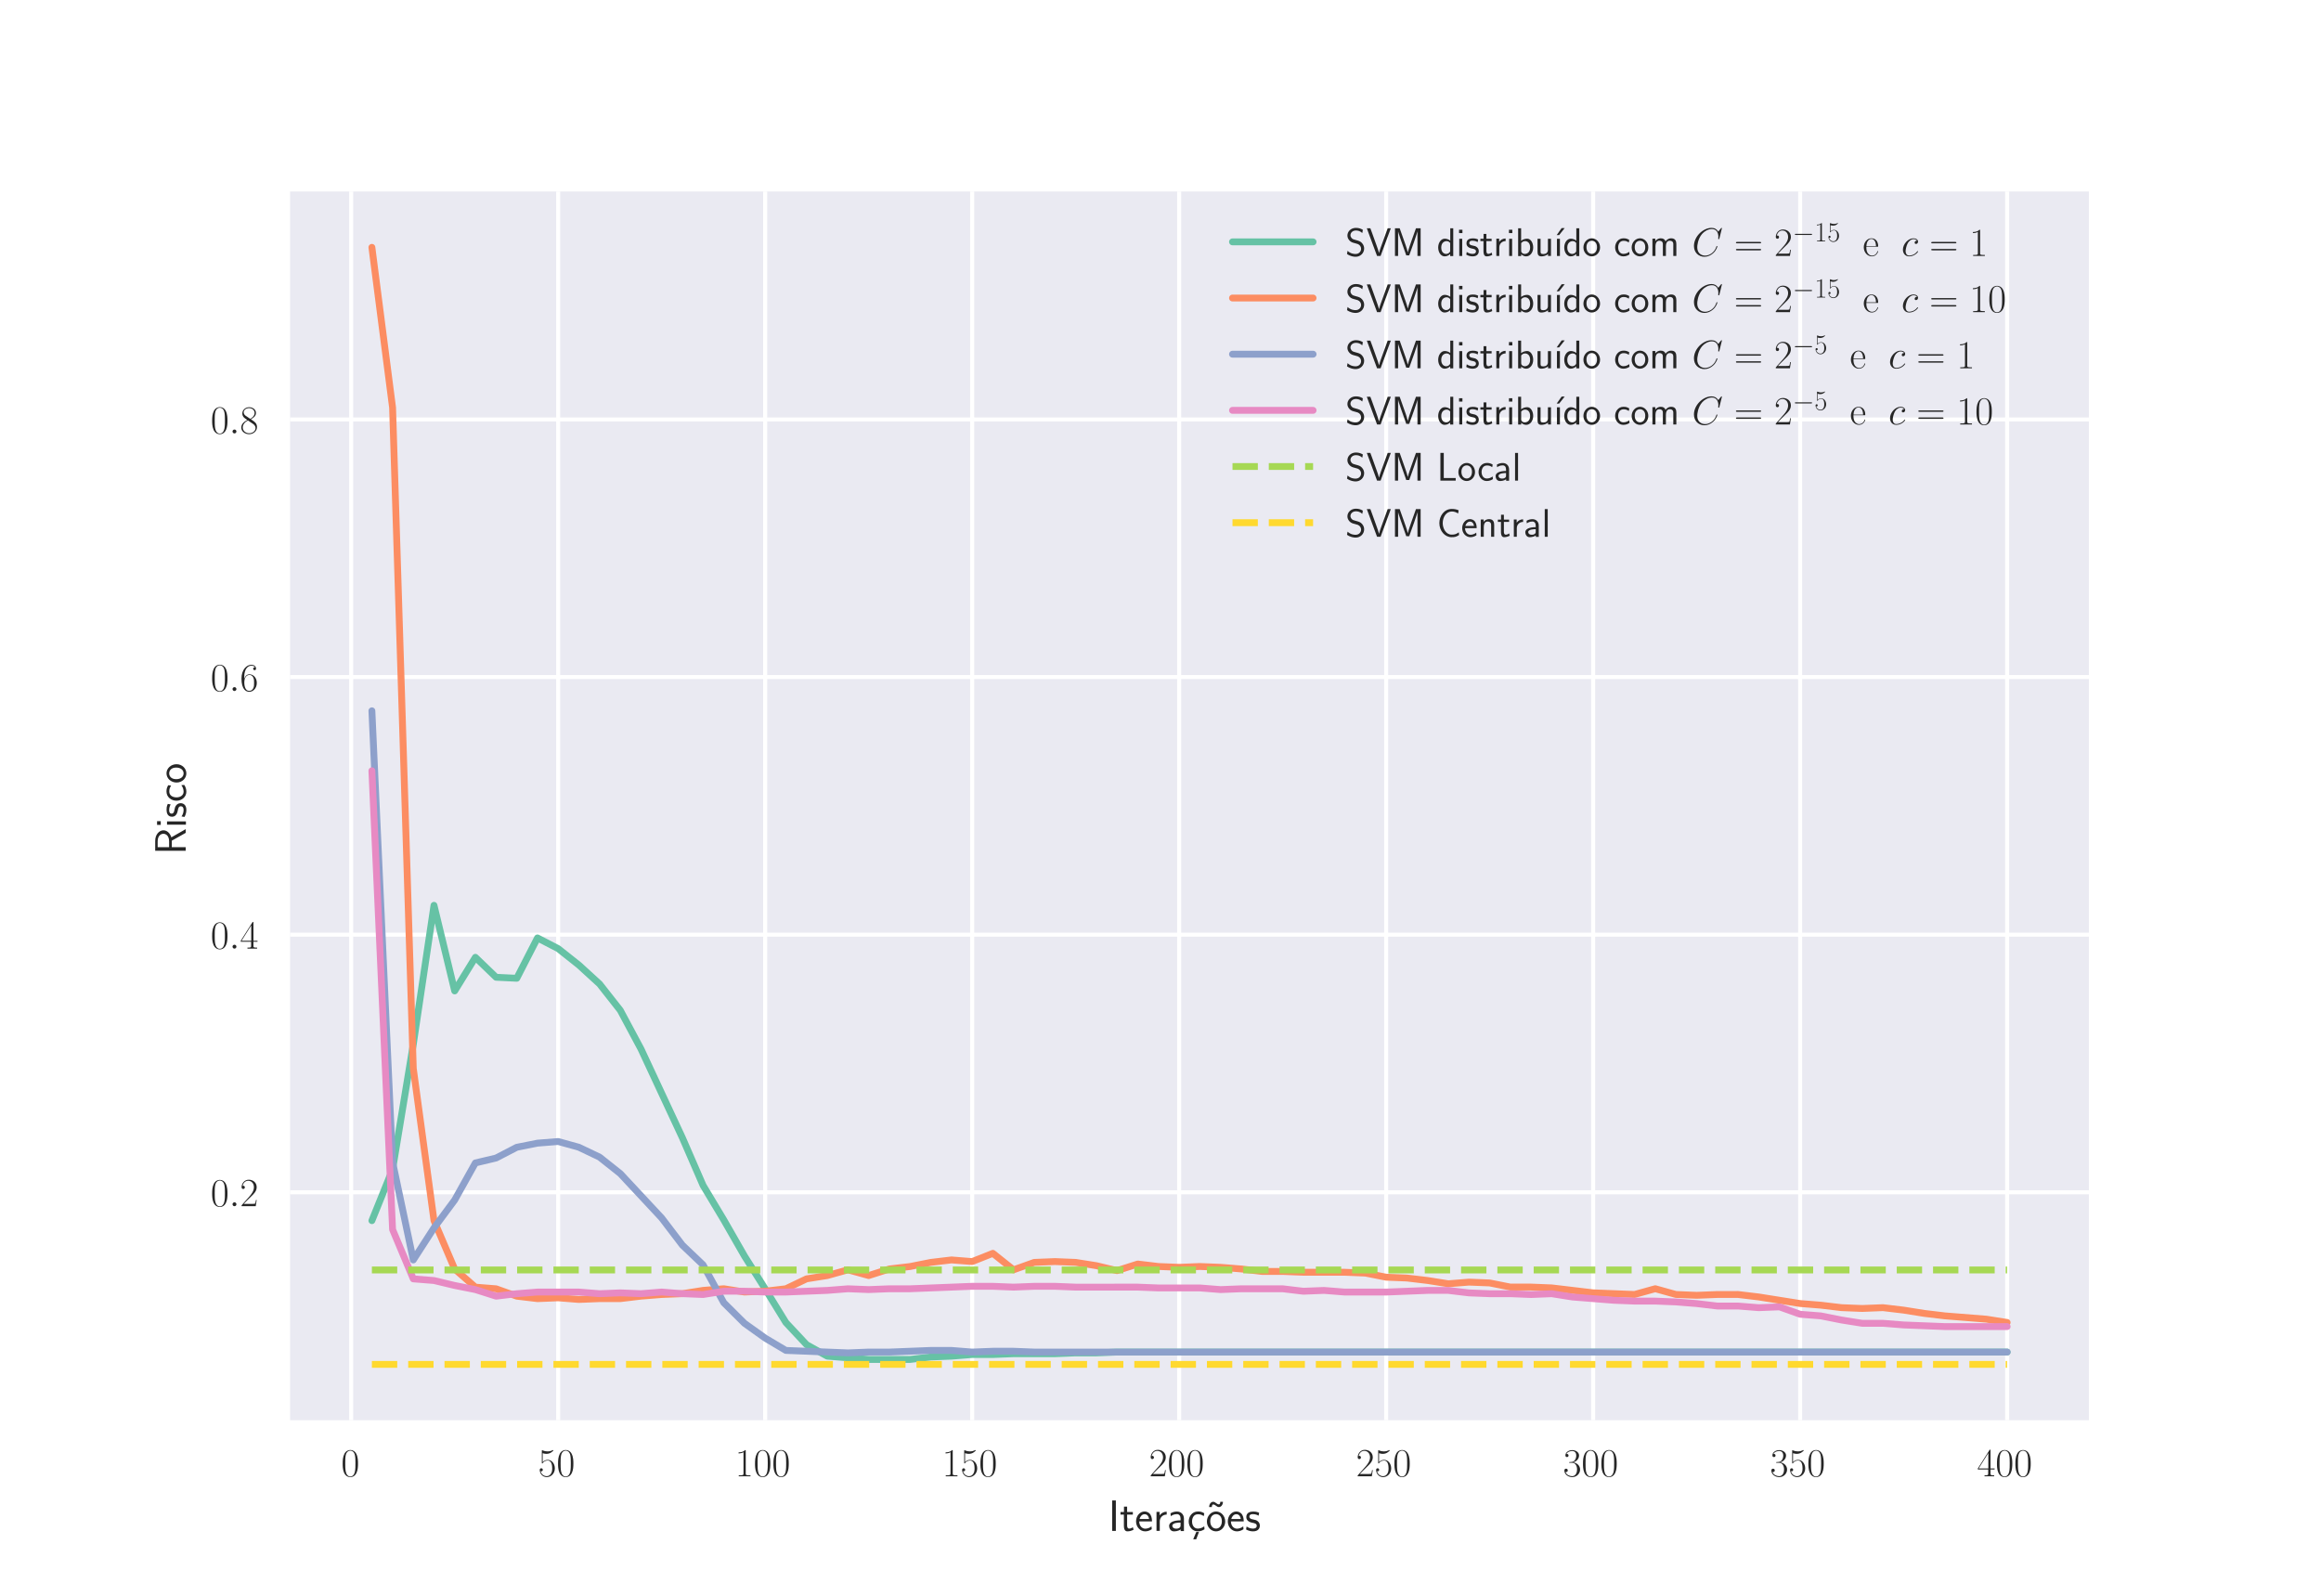 <?xml version="1.0" encoding="utf-8" standalone="no"?>
<!DOCTYPE svg PUBLIC "-//W3C//DTD SVG 1.1//EN"
  "http://www.w3.org/Graphics/SVG/1.1/DTD/svg11.dtd">
<!-- Created with matplotlib (http://matplotlib.org/) -->
<svg height="396pt" version="1.1" viewBox="0 0 576 396" width="576pt" xmlns="http://www.w3.org/2000/svg" xmlns:xlink="http://www.w3.org/1999/xlink">
 <defs>
  <style type="text/css">
*{stroke-linecap:butt;stroke-linejoin:round;}
  </style>
 </defs>
 <g id="figure_1">
  <g id="patch_1">
   <path d="M 0 396 
L 576 396 
L 576 0 
L 0 0 
z
" style="fill:#ffffff;"/>
  </g>
  <g id="axes_1">
   <g id="patch_2">
    <path d="M 72 352.44 
L 518.4 352.44 
L 518.4 47.52 
L 72 47.52 
z
" style="fill:#eaeaf2;"/>
   </g>
   <g id="matplotlib.axis_1">
    <g id="xtick_1">
     <g id="line2d_1">
      <path clip-path="url(#pfd4f54ce9e)" d="M 87.154 352.44 
L 87.154 47.52 
" style="fill:none;stroke:#ffffff;stroke-linecap:round;"/>
     </g>
     <g id="line2d_2"/>
     <g id="text_1">
      <!-- $0$ -->
      <defs>
       <path d="M 42 31.641 
C 42 37.75 41.906 48.125 37.703 56.109 
C 34 63.109 28.094 65.594 22.906 65.594 
C 18.094 65.594 12 63.406 8.203 56.203 
C 4.203 48.719 3.797 39.438 3.797 31.641 
C 3.797 25.953 3.906 17.281 7 9.672 
C 11.297 -0.609 19 -2 22.906 -2 
C 27.5 -2 34.5 -0.109 38.594 9.375 
C 41.594 16.281 42 24.359 42 31.641 
z
M 22.906 -0.406 
C 16.5 -0.406 12.703 5.078 11.297 12.688 
C 10.203 18.562 10.203 27.156 10.203 32.75 
C 10.203 40.438 10.203 46.828 11.5 52.922 
C 13.406 61.391 19 64 22.906 64 
C 27 64 32.297 61.297 34.203 53.125 
C 35.5 47.438 35.594 40.734 35.594 32.75 
C 35.594 26.25 35.594 18.266 34.406 12.375 
C 32.297 1.484 26.406 -0.406 22.906 -0.406 
z
" id="CMR17-48"/>
      </defs>
      <g style="fill:#262626;" transform="translate(84.663 366.358)scale(0.1 -0.1)">
       <use transform="scale(0.996)" xlink:href="#CMR17-48"/>
      </g>
     </g>
    </g>
    <g id="xtick_2">
     <g id="line2d_3">
      <path clip-path="url(#pfd4f54ce9e)" d="M 138.523 352.44 
L 138.523 47.52 
" style="fill:none;stroke:#ffffff;stroke-linecap:round;"/>
     </g>
     <g id="line2d_4"/>
     <g id="text_2">
      <!-- $50$ -->
      <defs>
       <path d="M 11.406 57.688 
C 12.406 57.281 16.5 56 20.703 56 
C 30 56 35.094 61.109 38 64.062 
C 38 64.953 38 65.5 37.406 65.5 
C 37.297 65.5 37.094 65.5 36.297 65.047 
C 32.797 63.406 28.703 62.078 23.703 62.078 
C 20.703 62.078 16.203 62.484 11.297 64.672 
C 10.203 65.172 10 65.172 9.906 65.172 
C 9.406 65.172 9.297 65.062 9.297 63.078 
L 9.297 34.422 
C 9.297 32.641 9.297 32.141 10.297 32.141 
C 10.797 32.141 11 32.344 11.5 33.031 
C 14.703 37.516 19.094 39.406 24.094 39.406 
C 27.594 39.406 35.094 37.219 35.094 20.141 
C 35.094 16.953 35.094 11.172 32.094 6.578 
C 29.594 2.484 25.703 0.391 21.406 0.391 
C 14.797 0.391 8.094 5 6.297 12.719 
C 6.703 12.609 7.5 12.422 7.906 12.422 
C 9.203 12.422 11.703 13.125 11.703 16.219 
C 11.703 18.906 9.797 20 7.906 20 
C 5.594 20 4.094 18.594 4.094 15.797 
C 4.094 7.094 11 -2 21.594 -2 
C 31.906 -2 41.703 6.875 41.703 19.75 
C 41.703 31.719 33.906 41 24.203 41 
C 19.094 41 14.797 39.109 11.406 35.531 
z
" id="CMR17-53"/>
      </defs>
      <g style="fill:#262626;" transform="translate(133.542 366.358)scale(0.1 -0.1)">
       <use transform="scale(0.996)" xlink:href="#CMR17-53"/>
       <use transform="translate(45.69 0)scale(0.996)" xlink:href="#CMR17-48"/>
      </g>
     </g>
    </g>
    <g id="xtick_3">
     <g id="line2d_5">
      <path clip-path="url(#pfd4f54ce9e)" d="M 189.893 352.44 
L 189.893 47.52 
" style="fill:none;stroke:#ffffff;stroke-linecap:round;"/>
     </g>
     <g id="line2d_6"/>
     <g id="text_3">
      <!-- $100$ -->
      <defs>
       <path d="M 26.594 63.406 
C 26.594 65.5 26.5 65.5 25.094 65.5 
C 21.203 61.188 15.297 59.797 9.703 59.797 
C 9.406 59.797 8.906 59.797 8.797 59.5 
C 8.703 59.297 8.703 59.094 8.703 57 
C 11.797 57 17 57.594 21 59.984 
L 21 7.203 
C 21 3.688 20.797 2.5 12.203 2.5 
L 9.203 2.5 
L 9.203 0 
C 14 0 19 0 23.797 0 
C 28.594 0 33.594 0 38.406 0 
L 38.406 2.5 
L 35.406 2.5 
C 26.797 2.5 26.594 3.594 26.594 7.156 
z
" id="CMR17-49"/>
      </defs>
      <g style="fill:#262626;" transform="translate(182.421 366.358)scale(0.1 -0.1)">
       <use transform="scale(0.996)" xlink:href="#CMR17-49"/>
       <use transform="translate(45.69 0)scale(0.996)" xlink:href="#CMR17-48"/>
       <use transform="translate(91.381 0)scale(0.996)" xlink:href="#CMR17-48"/>
      </g>
     </g>
    </g>
    <g id="xtick_4">
     <g id="line2d_7">
      <path clip-path="url(#pfd4f54ce9e)" d="M 241.262 352.44 
L 241.262 47.52 
" style="fill:none;stroke:#ffffff;stroke-linecap:round;"/>
     </g>
     <g id="line2d_8"/>
     <g id="text_4">
      <!-- $150$ -->
      <g style="fill:#262626;" transform="translate(233.79 366.358)scale(0.1 -0.1)">
       <use transform="scale(0.996)" xlink:href="#CMR17-49"/>
       <use transform="translate(45.69 0)scale(0.996)" xlink:href="#CMR17-53"/>
       <use transform="translate(91.381 0)scale(0.996)" xlink:href="#CMR17-48"/>
      </g>
     </g>
    </g>
    <g id="xtick_5">
     <g id="line2d_9">
      <path clip-path="url(#pfd4f54ce9e)" d="M 292.632 352.44 
L 292.632 47.52 
" style="fill:none;stroke:#ffffff;stroke-linecap:round;"/>
     </g>
     <g id="line2d_10"/>
     <g id="text_5">
      <!-- $200$ -->
      <defs>
       <path d="M 41.703 15.453 
L 39.906 15.453 
C 38.906 8.375 38.094 7.172 37.703 6.562 
C 37.203 5.766 30 5.766 28.594 5.766 
L 9.406 5.766 
C 13 9.672 20 16.75 28.5 24.953 
C 34.594 30.734 41.703 37.531 41.703 47.422 
C 41.703 59.219 32.297 66 21.797 66 
C 10.797 66 4.094 56.312 4.094 47.344 
C 4.094 43.438 7 42.938 8.203 42.938 
C 9.203 42.938 12.203 43.547 12.203 47.031 
C 12.203 50.109 9.594 51 8.203 51 
C 7.594 51 7 50.906 6.594 50.703 
C 8.5 59.219 14.297 63.406 20.406 63.406 
C 29.094 63.406 34.797 56.516 34.797 47.422 
C 34.797 38.734 29.703 31.25 24 24.75 
L 4.094 2.281 
L 4.094 0 
L 39.297 0 
z
" id="CMR17-50"/>
      </defs>
      <g style="fill:#262626;" transform="translate(285.16 366.358)scale(0.1 -0.1)">
       <use transform="scale(0.996)" xlink:href="#CMR17-50"/>
       <use transform="translate(45.69 0)scale(0.996)" xlink:href="#CMR17-48"/>
       <use transform="translate(91.381 0)scale(0.996)" xlink:href="#CMR17-48"/>
      </g>
     </g>
    </g>
    <g id="xtick_6">
     <g id="line2d_11">
      <path clip-path="url(#pfd4f54ce9e)" d="M 344.001 352.44 
L 344.001 47.52 
" style="fill:none;stroke:#ffffff;stroke-linecap:round;"/>
     </g>
     <g id="line2d_12"/>
     <g id="text_6">
      <!-- $250$ -->
      <g style="fill:#262626;" transform="translate(336.529 366.358)scale(0.1 -0.1)">
       <use transform="scale(0.996)" xlink:href="#CMR17-50"/>
       <use transform="translate(45.69 0)scale(0.996)" xlink:href="#CMR17-53"/>
       <use transform="translate(91.381 0)scale(0.996)" xlink:href="#CMR17-48"/>
      </g>
     </g>
    </g>
    <g id="xtick_7">
     <g id="line2d_13">
      <path clip-path="url(#pfd4f54ce9e)" d="M 395.37 352.44 
L 395.37 47.52 
" style="fill:none;stroke:#ffffff;stroke-linecap:round;"/>
     </g>
     <g id="line2d_14"/>
     <g id="text_7">
      <!-- $300$ -->
      <defs>
       <path d="M 22.094 33.703 
C 31 33.703 34.906 25.969 34.906 17.031 
C 34.906 5 28.5 0.391 22.703 0.391 
C 17.406 0.391 8.797 3.031 6.094 10.828 
C 6.594 10.625 7.094 10.625 7.594 10.625 
C 10 10.625 11.797 12.219 11.797 14.812 
C 11.797 17.703 9.594 19 7.594 19 
C 5.906 19 3.297 18.203 3.297 14.469 
C 3.297 5.234 12.297 -2 22.906 -2 
C 34 -2 42.5 6.719 42.5 16.953 
C 42.5 26.672 34.5 33.703 25 34.797 
C 32.594 36.375 39.906 43.062 39.906 52.016 
C 39.906 59.688 32 65.297 23 65.297 
C 13.906 65.297 5.906 59.828 5.906 52.016 
C 5.906 48.594 8.5 48 9.797 48 
C 11.906 48 13.703 49.297 13.703 51.891 
C 13.703 54.469 11.906 55.766 9.797 55.766 
C 9.406 55.766 8.906 55.766 8.5 55.578 
C 11.406 61.859 19.297 63 22.797 63 
C 26.297 63 32.906 61.328 32.906 51.875 
C 32.906 49.109 32.5 44.188 29.094 39.844 
C 26.094 36 22.703 36 19.406 35.688 
C 18.906 35.688 16.594 35.453 16.203 35.453 
C 15.5 35.359 15.094 35.266 15.094 34.5 
C 15.094 33.797 15.203 33.703 17.203 33.703 
z
" id="CMR17-51"/>
      </defs>
      <g style="fill:#262626;" transform="translate(387.898 366.358)scale(0.1 -0.1)">
       <use transform="scale(0.996)" xlink:href="#CMR17-51"/>
       <use transform="translate(45.69 0)scale(0.996)" xlink:href="#CMR17-48"/>
       <use transform="translate(91.381 0)scale(0.996)" xlink:href="#CMR17-48"/>
      </g>
     </g>
    </g>
    <g id="xtick_8">
     <g id="line2d_15">
      <path clip-path="url(#pfd4f54ce9e)" d="M 446.74 352.44 
L 446.74 47.52 
" style="fill:none;stroke:#ffffff;stroke-linecap:round;"/>
     </g>
     <g id="line2d_16"/>
     <g id="text_8">
      <!-- $350$ -->
      <g style="fill:#262626;" transform="translate(439.268 366.358)scale(0.1 -0.1)">
       <use transform="scale(0.996)" xlink:href="#CMR17-51"/>
       <use transform="translate(45.69 0)scale(0.996)" xlink:href="#CMR17-53"/>
       <use transform="translate(91.381 0)scale(0.996)" xlink:href="#CMR17-48"/>
      </g>
     </g>
    </g>
    <g id="xtick_9">
     <g id="line2d_17">
      <path clip-path="url(#pfd4f54ce9e)" d="M 498.109 352.44 
L 498.109 47.52 
" style="fill:none;stroke:#ffffff;stroke-linecap:round;"/>
     </g>
     <g id="line2d_18"/>
     <g id="text_9">
      <!-- $400$ -->
      <defs>
       <path d="M 33.594 64.406 
C 33.594 66.5 33.5 66.5 31.703 66.5 
L 2 19.594 
L 2 17 
L 27.797 17 
L 27.797 7.141 
C 27.797 3.5 27.594 2.5 20.594 2.5 
L 18.703 2.5 
L 18.703 0 
C 21.906 0 27.297 0 30.703 0 
C 34.094 0 39.5 0 42.703 0 
L 42.703 2.5 
L 40.797 2.5 
C 33.797 2.5 33.594 3.5 33.594 7.141 
L 33.594 17 
L 43.797 17 
L 43.797 19.594 
L 33.594 19.594 
z
M 28.094 57.859 
L 28.094 19.594 
L 4 19.594 
z
" id="CMR17-52"/>
      </defs>
      <g style="fill:#262626;" transform="translate(490.637 366.358)scale(0.1 -0.1)">
       <use transform="scale(0.996)" xlink:href="#CMR17-52"/>
       <use transform="translate(45.69 0)scale(0.996)" xlink:href="#CMR17-48"/>
       <use transform="translate(91.381 0)scale(0.996)" xlink:href="#CMR17-48"/>
      </g>
     </g>
    </g>
    <g id="text_10">
     <!-- Iterações -->
     <defs>
      <path d="M 17.094 69 
L 8.703 69 
L 8.703 0 
L 17.094 0 
z
" id="CMSS17-73"/>
      <path d="M 16.703 37 
L 29.703 37 
L 29.703 42.766 
L 16.703 42.766 
L 16.703 55 
L 9.594 55 
L 9.594 42.766 
L 1.703 42.766 
L 1.703 37 
L 9.406 37 
L 9.406 11.703 
C 9.406 6 10.703 -1 17.297 -1 
C 22.297 -1 26.906 0.391 31.297 2.688 
L 29.703 8.562 
C 27.297 6.469 24.406 5.266 21.297 5.266 
C 16.906 5.266 16.703 10.875 16.703 13.375 
z
" id="CMSS17-116"/>
      <path d="M 39.094 21.516 
C 39.094 24.844 38.906 31.297 35.703 36.641 
C 32.203 42.391 26.5 44 22.203 44 
C 11.797 44 3 34.188 3 21.484 
C 3 9.094 12.094 -1 23.594 -1 
C 28.094 -1 33.594 0.297 38.594 3.875 
C 38.594 4.281 38.406 6.469 38.297 6.562 
C 38.297 6.766 38 9.844 38 10.25 
C 33.203 6.359 27.703 5.078 23.703 5.078 
C 17.297 5.078 10.406 10.422 10.094 21.516 
z
M 10.906 27 
C 12.203 32.562 16.594 37.828 22.203 37.828 
C 23.703 37.828 30.703 37.828 32.5 27 
z
" id="CMSS17-101"/>
      <path d="M 14.906 21.297 
C 14.906 30.703 21.797 37 30.594 37 
L 30.594 43.578 
C 24.203 43.578 18.203 40.391 14.594 35.203 
L 14.594 43.094 
L 7.5 43.094 
L 7.5 0 
L 14.906 0 
z
" id="CMSS17-114"/>
      <path d="M 37.594 27.984 
C 37.594 37.375 30.906 43.875 21.906 43.875 
C 17.5 43.875 12.703 43.078 7.203 39.891 
L 7.797 33.359 
C 10.297 35.125 14.594 38 21.797 38 
C 26.906 38 30 34.062 30 27.844 
L 30 24 
C 14 24 4 19.344 4 11.344 
C 4 7.203 6.5 -1 14.797 -1 
C 16.297 -1 24.406 -1 30.203 3.391 
L 30.203 -0.297 
L 37.594 -0.297 
z
M 30 12.75 
C 30 10.953 30 8.562 27 6.781 
C 24.406 5.078 21.094 5.078 19.703 5.078 
C 14.703 5.078 11.297 7.984 11.297 11.625 
C 11.297 18.922 26.906 18.922 30 18.922 
z
" id="CMSS17-97"/>
      <path d="M 26.5 -2.5 
L 20.406 -2.5 
L 13.5 -19 
L 20.297 -19 
z
" id="CMSS17-24"/>
      <path d="M 38.5 39.703 
C 38.5 40.391 33.906 42.406 32.703 42.797 
C 29.406 44 25.203 44 24.094 44 
C 11.094 44 3.297 32.703 3.297 21.297 
C 3.297 9.297 12 -1 23.703 -1 
C 30.406 -1 35.203 1.188 39.094 3.781 
L 38.5 10.375 
C 34.203 7.078 29.203 5.266 23.797 5.266 
C 16 5.266 10.906 12.094 10.906 21.391 
C 10.906 28.609 14.203 37.719 24.203 37.719 
C 29.703 37.719 32.797 36.609 37.406 33.516 
z
" id="CMSS17-99"/>
      <path d="M 33 66 
C 33 63.469 32.406 60.078 29.594 60.078 
C 28.094 60.078 26.297 60.922 24.297 62.516 
C 21.594 64.531 19.703 66 17 66 
C 12.906 66 8 62.109 7.797 54 
L 13.906 54 
C 13.906 56.531 14.5 59.922 17.297 59.922 
C 18.797 59.922 20.594 59.078 22.594 57.5 
C 25.297 55.5 27.203 54 29.906 54 
C 34 54 38.906 57.891 39.094 66 
z
" id="CMSS17-126"/>
      <path d="M 44.203 21.188 
C 44.203 34 34.703 44 23.5 44 
C 12 44 2.703 33.703 2.703 21.188 
C 2.703 8.5 12.297 -1 23.406 -1 
C 34.797 -1 44.203 8.797 44.203 21.188 
z
M 23.5 5.266 
C 16.406 5.266 10.297 11.078 10.297 22 
C 10.297 33.609 17.406 37.922 23.406 37.922 
C 29.906 37.922 36.594 33.219 36.594 22 
C 36.594 10.672 30.094 5.266 23.5 5.266 
z
" id="CMSS17-111"/>
      <path d="M 32.203 41.047 
C 26.297 43.859 21.703 43.859 18.703 43.859 
C 11.594 43.859 3.094 41.375 3.094 31.297 
C 3.094 21.234 14.094 19.031 17.094 18.422 
C 21.703 17.531 26.797 16.531 26.797 11.562 
C 26.797 5.266 19.594 5.266 18.297 5.266 
C 14.297 5.266 8.797 6.359 3.797 9.969 
L 2.594 3.281 
C 8.297 0 13.797 -1 18.406 -1 
C 30.703 -1 33.797 6.5 33.797 12.203 
C 33.797 17.094 31 20.391 29.094 21.891 
C 25.797 24.5 24.594 24.797 16.406 26.5 
C 15 26.703 10.094 27.797 10.094 32.281 
C 10.094 38 16.406 38 17.797 38 
C 24.297 38 28.297 35.984 31 34.5 
z
" id="CMSS17-115"/>
     </defs>
     <g style="fill:#262626;" transform="translate(275.048 379.906)scale(0.11 -0.11)">
      <use transform="scale(0.996)" xlink:href="#CMSS17-73"/>
      <use transform="translate(25.784 0)scale(0.996)" xlink:href="#CMSS17-116"/>
      <use transform="translate(59.615 0)scale(0.996)" xlink:href="#CMSS17-101"/>
      <use transform="translate(101.254 0)scale(0.996)" xlink:href="#CMSS17-114"/>
      <use transform="translate(133.164 0)scale(0.996)" xlink:href="#CMSS17-97"/>
      <use transform="translate(178.086 0)scale(0.996)" xlink:href="#CMSS17-24"/>
      <use transform="translate(178.086 0)scale(0.996)" xlink:href="#CMSS17-99"/>
      <use transform="translate(219.725 0)scale(0.996)" xlink:href="#CMSS17-126"/>
      <use transform="translate(219.725 0)scale(0.996)" xlink:href="#CMSS17-111"/>
      <use transform="translate(266.568 0)scale(0.996)" xlink:href="#CMSS17-101"/>
      <use transform="translate(308.207 0)scale(0.996)" xlink:href="#CMSS17-115"/>
     </g>
    </g>
   </g>
   <g id="matplotlib.axis_2">
    <g id="ytick_1">
     <g id="line2d_19">
      <path clip-path="url(#pfd4f54ce9e)" d="M 72 295.868 
L 518.4 295.868 
" style="fill:none;stroke:#ffffff;stroke-linecap:round;"/>
     </g>
     <g id="line2d_20"/>
     <g id="text_11">
      <!-- $0.2$ -->
      <defs>
       <path d="M 18.406 4.797 
C 18.406 7.688 16 9.672 13.594 9.672 
C 10.703 9.672 8.703 7.281 8.703 4.891 
C 8.703 2 11.094 0 13.5 0 
C 16.406 0 18.406 2.391 18.406 4.797 
z
" id="CMMI12-58"/>
      </defs>
      <g style="fill:#262626;" transform="translate(52.27 299.327)scale(0.1 -0.1)">
       <use transform="scale(0.996)" xlink:href="#CMR17-48"/>
       <use transform="translate(45.69 0)scale(0.996)" xlink:href="#CMMI12-58"/>
       <use transform="translate(72.788 0)scale(0.996)" xlink:href="#CMR17-50"/>
      </g>
     </g>
    </g>
    <g id="ytick_2">
     <g id="line2d_21">
      <path clip-path="url(#pfd4f54ce9e)" d="M 72 231.943 
L 518.4 231.943 
" style="fill:none;stroke:#ffffff;stroke-linecap:round;"/>
     </g>
     <g id="line2d_22"/>
     <g id="text_12">
      <!-- $0.4$ -->
      <g style="fill:#262626;" transform="translate(52.27 235.402)scale(0.1 -0.1)">
       <use transform="scale(0.996)" xlink:href="#CMR17-48"/>
       <use transform="translate(45.69 0)scale(0.996)" xlink:href="#CMMI12-58"/>
       <use transform="translate(72.788 0)scale(0.996)" xlink:href="#CMR17-52"/>
      </g>
     </g>
    </g>
    <g id="ytick_3">
     <g id="line2d_23">
      <path clip-path="url(#pfd4f54ce9e)" d="M 72 168.017 
L 518.4 168.017 
" style="fill:none;stroke:#ffffff;stroke-linecap:round;"/>
     </g>
     <g id="line2d_24"/>
     <g id="text_13">
      <!-- $0.6$ -->
      <defs>
       <path d="M 10.594 34 
C 10.594 57.656 21.797 63 28.297 63 
C 30.406 63 35.5 62.641 37.5 59 
C 35.906 59 32.906 59 32.906 55.516 
C 32.906 52.828 35.094 51.922 36.5 51.922 
C 37.406 51.922 40.094 52.312 40.094 55.625 
C 40.094 61.781 35.094 65.297 28.203 65.297 
C 16.297 65.297 3.797 52.969 3.797 31 
C 3.797 3.953 15.094 -2 23.094 -2 
C 32.797 -2 42 6.672 42 20.047 
C 42 32.516 33.906 41.594 23.703 41.594 
C 17.594 41.594 13.094 37.609 10.594 30.625 
z
M 23.094 0.391 
C 10.797 0.391 10.797 18.75 10.797 22.438 
C 10.797 29.625 14.203 40 23.5 40 
C 25.203 40 30.094 40 33.406 33.125 
C 35.203 29.219 35.203 25.141 35.203 20.141 
C 35.203 14.75 35.203 10.781 33.094 6.781 
C 30.906 2.672 27.703 0.391 23.094 0.391 
z
" id="CMR17-54"/>
      </defs>
      <g style="fill:#262626;" transform="translate(52.27 171.477)scale(0.1 -0.1)">
       <use transform="scale(0.996)" xlink:href="#CMR17-48"/>
       <use transform="translate(45.69 0)scale(0.996)" xlink:href="#CMMI12-58"/>
       <use transform="translate(72.788 0)scale(0.996)" xlink:href="#CMR17-54"/>
      </g>
     </g>
    </g>
    <g id="ytick_4">
     <g id="line2d_25">
      <path clip-path="url(#pfd4f54ce9e)" d="M 72 104.092 
L 518.4 104.092 
" style="fill:none;stroke:#ffffff;stroke-linecap:round;"/>
     </g>
     <g id="line2d_26"/>
     <g id="text_14">
      <!-- $0.8$ -->
      <defs>
       <path d="M 27.203 35.375 
C 33.5 38.547 39.906 43.328 39.906 50.984 
C 39.906 60.016 31.094 65.297 23 65.297 
C 13.906 65.297 5.906 58.734 5.906 49.688 
C 5.906 47.203 6.5 42.922 10.406 39.141 
C 11.406 38.156 15.594 35.172 18.297 33.281 
C 13.797 30.984 3.297 25.531 3.297 14.594 
C 3.297 4.359 13.094 -2 22.797 -2 
C 33.5 -2 42.5 5.656 42.5 15.781 
C 42.5 24.844 36.406 29.016 32.406 31.703 
z
M 14.094 44.094 
C 13.297 44.594 9.297 47.672 9.297 52.359 
C 9.297 58.422 15.594 63 22.797 63 
C 30.703 63 36.5 57.438 36.5 50.969 
C 36.5 41.703 26.094 36.422 25.594 36.422 
C 25.5 36.422 25.406 36.422 24.594 37.031 
z
M 32.5 23.734 
C 34 22.641 38.797 19.375 38.797 13.297 
C 38.797 5.953 31.406 0.391 23 0.391 
C 13.906 0.391 7 6.844 7 14.688 
C 7 22.547 13.094 29.094 20 32.188 
z
" id="CMR17-56"/>
      </defs>
      <g style="fill:#262626;" transform="translate(52.27 107.552)scale(0.1 -0.1)">
       <use transform="scale(0.996)" xlink:href="#CMR17-48"/>
       <use transform="translate(45.69 0)scale(0.996)" xlink:href="#CMMI12-58"/>
       <use transform="translate(72.788 0)scale(0.996)" xlink:href="#CMR17-56"/>
      </g>
     </g>
    </g>
    <g id="text_15">
     <!-- Risco -->
     <defs>
      <path d="M 39.406 32.953 
L 39.594 33.047 
C 55.203 38.422 55.297 49.172 55.297 51.062 
C 55.297 60.516 45.703 69.578 31.297 69.578 
L 8.906 69.578 
L 8.906 0.5 
L 17.094 0.5 
L 17.094 32 
L 31.797 32 
L 49.5 0.5 
L 57.906 0.5 
z
M 17.094 38.078 
L 17.094 64 
L 30.203 64 
C 42.906 64 47.406 56.828 47.406 51.047 
C 47.406 45.656 43.406 38.078 30.203 38.078 
z
" id="CMSS17-82"/>
      <path d="M 15.297 65.359 
L 6.906 65.359 
L 6.906 57 
L 15.297 57 
z
M 14.797 42.797 
L 7.406 42.797 
L 7.406 0 
L 14.797 0 
z
" id="CMSS17-105"/>
     </defs>
     <g style="fill:#262626;" transform="translate(46.139 212.103)rotate(-90)scale(0.11 -0.11)">
      <use transform="scale(0.996)" xlink:href="#CMSS17-82"/>
      <use transform="translate(60.416 0)scale(0.996)" xlink:href="#CMSS17-105"/>
      <use transform="translate(82.597 0)scale(0.996)" xlink:href="#CMSS17-115"/>
      <use transform="translate(118.51 0)scale(0.996)" xlink:href="#CMSS17-99"/>
      <use transform="translate(160.149 0)scale(0.996)" xlink:href="#CMSS17-111"/>
     </g>
    </g>
   </g>
   <g id="line2d_27">
    <path clip-path="url(#pfd4f54ce9e)" d="M 92.291 302.909 
L 97.428 290.19 
L 102.565 259.127 
L 107.702 224.663 
L 112.839 245.904 
L 117.976 237.564 
L 123.113 242.515 
L 128.249 242.763 
L 133.386 232.755 
L 138.523 235.409 
L 143.66 239.485 
L 148.797 244.181 
L 153.934 250.715 
L 159.071 260.31 
L 164.208 271.325 
L 169.345 282.343 
L 174.482 294.167 
L 179.619 302.725 
L 184.756 311.689 
L 189.893 319.838 
L 195.03 328.191 
L 200.167 333.691 
L 205.304 336.543 
L 210.441 336.95 
L 215.577 337.358 
L 220.714 337.358 
L 225.851 337.358 
L 230.988 336.747 
L 236.125 336.543 
L 241.262 336.135 
L 246.399 336.135 
L 251.536 335.932 
L 256.673 335.932 
L 261.81 335.932 
L 266.947 335.728 
L 272.084 335.728 
L 277.221 335.524 
L 282.358 335.524 
L 287.495 335.524 
L 292.632 335.524 
L 297.768 335.524 
L 302.905 335.524 
L 308.042 335.524 
L 313.179 335.524 
L 318.316 335.524 
L 323.453 335.524 
L 328.59 335.524 
L 333.727 335.524 
L 338.864 335.524 
L 344.001 335.524 
L 349.138 335.524 
L 354.275 335.524 
L 359.412 335.524 
L 364.549 335.524 
L 369.686 335.524 
L 374.823 335.524 
L 379.959 335.524 
L 385.096 335.524 
L 390.233 335.524 
L 395.37 335.524 
L 400.507 335.524 
L 405.644 335.524 
L 410.781 335.524 
L 415.918 335.524 
L 421.055 335.524 
L 426.192 335.524 
L 431.329 335.524 
L 436.466 335.524 
L 441.603 335.524 
L 446.74 335.524 
L 451.877 335.524 
L 457.014 335.524 
L 462.151 335.524 
L 467.287 335.524 
L 472.424 335.524 
L 477.561 335.524 
L 482.698 335.524 
L 487.835 335.524 
L 492.972 335.524 
L 498.109 335.524 
" style="fill:none;stroke:#66c2a5;stroke-linecap:round;stroke-width:1.7;"/>
   </g>
   <g id="line2d_28">
    <path clip-path="url(#pfd4f54ce9e)" d="M 92.291 61.38 
L 97.428 101.16 
L 102.565 265.143 
L 107.702 302.885 
L 112.839 314.923 
L 117.976 319.412 
L 123.113 319.82 
L 128.249 321.655 
L 133.386 322.267 
L 138.523 322.063 
L 143.66 322.47 
L 148.797 322.265 
L 153.934 322.263 
L 159.071 321.648 
L 164.208 321.239 
L 169.345 321.035 
L 174.482 320.218 
L 179.619 319.809 
L 184.756 320.624 
L 189.893 320.421 
L 195.03 319.808 
L 200.167 317.353 
L 205.304 316.538 
L 210.441 315.108 
L 215.577 316.539 
L 220.714 314.903 
L 225.851 314.294 
L 230.988 313.273 
L 236.125 312.66 
L 241.262 313.067 
L 246.399 311.024 
L 251.536 315.108 
L 256.673 313.269 
L 261.81 313.064 
L 266.947 313.269 
L 272.084 314.085 
L 277.221 315.309 
L 282.358 313.675 
L 287.495 314.288 
L 292.632 314.493 
L 297.768 314.288 
L 302.905 314.491 
L 308.042 314.901 
L 313.179 315.513 
L 318.316 315.514 
L 323.453 315.717 
L 328.59 315.718 
L 333.727 315.72 
L 338.864 315.926 
L 344.001 316.945 
L 349.138 317.15 
L 354.275 317.761 
L 359.412 318.575 
L 364.549 318.167 
L 369.686 318.371 
L 374.823 319.393 
L 379.959 319.393 
L 385.096 319.599 
L 390.233 320.211 
L 395.37 320.823 
L 400.507 321.028 
L 405.644 321.232 
L 410.781 319.802 
L 415.918 321.233 
L 421.055 321.44 
L 426.192 321.237 
L 431.329 321.236 
L 436.466 321.848 
L 441.603 322.664 
L 446.74 323.479 
L 451.877 323.89 
L 457.014 324.502 
L 462.151 324.706 
L 467.287 324.504 
L 472.424 325.115 
L 477.561 325.932 
L 482.698 326.545 
L 487.835 326.954 
L 492.972 327.362 
L 498.109 328.177 
" style="fill:none;stroke:#fc8d62;stroke-linecap:round;stroke-width:1.7;"/>
   </g>
   <g id="line2d_29">
    <path clip-path="url(#pfd4f54ce9e)" d="M 92.291 176.393 
L 97.428 288.384 
L 102.565 312.666 
L 107.702 304.714 
L 112.839 297.794 
L 117.976 288.591 
L 123.113 287.368 
L 128.249 284.706 
L 133.386 283.681 
L 138.523 283.271 
L 143.66 284.7 
L 148.797 287.152 
L 153.934 291.233 
L 159.071 296.74 
L 164.208 302.249 
L 169.345 308.987 
L 174.482 313.882 
L 179.619 323.277 
L 184.756 328.387 
L 189.893 332.06 
L 195.03 335.117 
L 200.167 335.321 
L 205.304 335.524 
L 210.441 335.728 
L 215.577 335.524 
L 220.714 335.524 
L 225.851 335.321 
L 230.988 335.117 
L 236.125 335.117 
L 241.262 335.524 
L 246.399 335.321 
L 251.536 335.321 
L 256.673 335.524 
L 261.81 335.524 
L 266.947 335.524 
L 272.084 335.524 
L 277.221 335.524 
L 282.358 335.524 
L 287.495 335.524 
L 292.632 335.524 
L 297.768 335.524 
L 302.905 335.524 
L 308.042 335.524 
L 313.179 335.524 
L 318.316 335.524 
L 323.453 335.524 
L 328.59 335.524 
L 333.727 335.524 
L 338.864 335.524 
L 344.001 335.524 
L 349.138 335.524 
L 354.275 335.524 
L 359.412 335.524 
L 364.549 335.524 
L 369.686 335.524 
L 374.823 335.524 
L 379.959 335.524 
L 385.096 335.524 
L 390.233 335.524 
L 395.37 335.524 
L 400.507 335.524 
L 405.644 335.524 
L 410.781 335.524 
L 415.918 335.524 
L 421.055 335.524 
L 426.192 335.524 
L 431.329 335.524 
L 436.466 335.524 
L 441.603 335.524 
L 446.74 335.524 
L 451.877 335.524 
L 457.014 335.524 
L 462.151 335.524 
L 467.287 335.524 
L 472.424 335.524 
L 477.561 335.524 
L 482.698 335.524 
L 487.835 335.524 
L 492.972 335.524 
L 498.109 335.524 
" style="fill:none;stroke:#8da0cb;stroke-linecap:round;stroke-width:1.7;"/>
   </g>
   <g id="line2d_30">
    <path clip-path="url(#pfd4f54ce9e)" d="M 92.291 191.273 
L 97.428 305.119 
L 102.565 317.362 
L 107.702 317.772 
L 112.839 318.999 
L 117.976 320.021 
L 123.113 321.653 
L 128.249 321.041 
L 133.386 320.633 
L 138.523 320.633 
L 143.66 320.631 
L 148.797 321.039 
L 153.934 320.834 
L 159.071 321.036 
L 164.208 320.629 
L 169.345 321.038 
L 174.482 321.243 
L 179.619 320.427 
L 184.756 320.427 
L 189.893 320.631 
L 195.03 320.631 
L 200.167 320.427 
L 205.304 320.223 
L 210.441 319.816 
L 215.577 320.019 
L 220.714 319.816 
L 225.851 319.816 
L 230.988 319.612 
L 236.125 319.408 
L 241.262 319.204 
L 246.399 319.205 
L 251.536 319.409 
L 256.673 319.205 
L 261.81 319.206 
L 266.947 319.41 
L 272.084 319.409 
L 277.221 319.408 
L 282.358 319.408 
L 287.495 319.612 
L 292.632 319.612 
L 297.768 319.612 
L 302.905 320.02 
L 308.042 319.817 
L 313.179 319.817 
L 318.316 319.817 
L 323.453 320.43 
L 328.59 320.226 
L 333.727 320.635 
L 338.864 320.635 
L 344.001 320.635 
L 349.138 320.431 
L 354.275 320.227 
L 359.412 320.227 
L 364.549 320.84 
L 369.686 321.043 
L 374.823 321.043 
L 379.959 321.248 
L 385.096 321.044 
L 390.233 321.859 
L 395.37 322.267 
L 400.507 322.675 
L 405.644 322.878 
L 410.781 322.878 
L 415.918 323.083 
L 421.055 323.491 
L 426.192 324.102 
L 431.329 324.102 
L 436.466 324.51 
L 441.603 324.307 
L 446.74 326.142 
L 451.877 326.549 
L 457.014 327.569 
L 462.151 328.385 
L 467.287 328.385 
L 472.424 328.794 
L 477.561 328.998 
L 482.698 329.201 
L 487.835 329.201 
L 492.972 329.201 
L 498.109 329.201 
" style="fill:none;stroke:#e78ac3;stroke-linecap:round;stroke-width:1.7;"/>
   </g>
   <g id="line2d_31">
    <path clip-path="url(#pfd4f54ce9e)" d="M 92.291 315.153 
L 97.428 315.153 
L 102.565 315.153 
L 107.702 315.153 
L 112.839 315.153 
L 117.976 315.153 
L 123.113 315.153 
L 128.249 315.153 
L 133.386 315.153 
L 138.523 315.153 
L 143.66 315.153 
L 148.797 315.153 
L 153.934 315.153 
L 159.071 315.153 
L 164.208 315.153 
L 169.345 315.153 
L 174.482 315.153 
L 179.619 315.153 
L 184.756 315.153 
L 189.893 315.153 
L 195.03 315.153 
L 200.167 315.153 
L 205.304 315.153 
L 210.441 315.153 
L 215.577 315.153 
L 220.714 315.153 
L 225.851 315.153 
L 230.988 315.153 
L 236.125 315.153 
L 241.262 315.153 
L 246.399 315.153 
L 251.536 315.153 
L 256.673 315.153 
L 261.81 315.153 
L 266.947 315.153 
L 272.084 315.153 
L 277.221 315.153 
L 282.358 315.153 
L 287.495 315.153 
L 292.632 315.153 
L 297.768 315.153 
L 302.905 315.153 
L 308.042 315.153 
L 313.179 315.153 
L 318.316 315.153 
L 323.453 315.153 
L 328.59 315.153 
L 333.727 315.153 
L 338.864 315.153 
L 344.001 315.153 
L 349.138 315.153 
L 354.275 315.153 
L 359.412 315.153 
L 364.549 315.153 
L 369.686 315.153 
L 374.823 315.153 
L 379.959 315.153 
L 385.096 315.153 
L 390.233 315.153 
L 395.37 315.153 
L 400.507 315.153 
L 405.644 315.153 
L 410.781 315.153 
L 415.918 315.153 
L 421.055 315.153 
L 426.192 315.153 
L 431.329 315.153 
L 436.466 315.153 
L 441.603 315.153 
L 446.74 315.153 
L 451.877 315.153 
L 457.014 315.153 
L 462.151 315.153 
L 467.287 315.153 
L 472.424 315.153 
L 477.561 315.153 
L 482.698 315.153 
L 487.835 315.153 
L 492.972 315.153 
L 498.109 315.153 
" style="fill:none;stroke:#a6d854;stroke-dasharray:6.29,2.72;stroke-dashoffset:0;stroke-width:1.7;"/>
   </g>
   <g id="line2d_32">
    <path clip-path="url(#pfd4f54ce9e)" d="M 92.291 338.58 
L 97.428 338.58 
L 102.565 338.58 
L 107.702 338.58 
L 112.839 338.58 
L 117.976 338.58 
L 123.113 338.58 
L 128.249 338.58 
L 133.386 338.58 
L 138.523 338.58 
L 143.66 338.58 
L 148.797 338.58 
L 153.934 338.58 
L 159.071 338.58 
L 164.208 338.58 
L 169.345 338.58 
L 174.482 338.58 
L 179.619 338.58 
L 184.756 338.58 
L 189.893 338.58 
L 195.03 338.58 
L 200.167 338.58 
L 205.304 338.58 
L 210.441 338.58 
L 215.577 338.58 
L 220.714 338.58 
L 225.851 338.58 
L 230.988 338.58 
L 236.125 338.58 
L 241.262 338.58 
L 246.399 338.58 
L 251.536 338.58 
L 256.673 338.58 
L 261.81 338.58 
L 266.947 338.58 
L 272.084 338.58 
L 277.221 338.58 
L 282.358 338.58 
L 287.495 338.58 
L 292.632 338.58 
L 297.768 338.58 
L 302.905 338.58 
L 308.042 338.58 
L 313.179 338.58 
L 318.316 338.58 
L 323.453 338.58 
L 328.59 338.58 
L 333.727 338.58 
L 338.864 338.58 
L 344.001 338.58 
L 349.138 338.58 
L 354.275 338.58 
L 359.412 338.58 
L 364.549 338.58 
L 369.686 338.58 
L 374.823 338.58 
L 379.959 338.58 
L 385.096 338.58 
L 390.233 338.58 
L 395.37 338.58 
L 400.507 338.58 
L 405.644 338.58 
L 410.781 338.58 
L 415.918 338.58 
L 421.055 338.58 
L 426.192 338.58 
L 431.329 338.58 
L 436.466 338.58 
L 441.603 338.58 
L 446.74 338.58 
L 451.877 338.58 
L 457.014 338.58 
L 462.151 338.58 
L 467.287 338.58 
L 472.424 338.58 
L 477.561 338.58 
L 482.698 338.58 
L 487.835 338.58 
L 492.972 338.58 
L 498.109 338.58 
" style="fill:none;stroke:#ffd92f;stroke-dasharray:6.29,2.72;stroke-dashoffset:0;stroke-width:1.7;"/>
   </g>
   <g id="patch_3">
    <path d="M 72 352.44 
L 72 47.52 
" style="fill:none;"/>
   </g>
   <g id="patch_4">
    <path d="M 518.4 352.44 
L 518.4 47.52 
" style="fill:none;"/>
   </g>
   <g id="patch_5">
    <path d="M 72 352.44 
L 518.4 352.44 
" style="fill:none;"/>
   </g>
   <g id="patch_6">
    <path d="M 72 47.52 
L 518.4 47.52 
" style="fill:none;"/>
   </g>
   <g id="legend_1">
    <g id="line2d_33">
     <path d="M 305.868 60.02 
L 325.868 60.02 
" style="fill:none;stroke:#66c2a5;stroke-linecap:round;stroke-width:1.7;"/>
    </g>
    <g id="line2d_34"/>
    <g id="text_16">
     <!-- SVM distribuído com $C = 2^{-15}\;\;\mathrm{e}\;\;c = 1$ -->
     <defs>
      <path d="M 43.703 65.141 
C 39.297 67.719 34.5 70 26.406 70 
C 13.5 70 5.203 60.609 5.203 51.031 
C 5.203 47.266 6.297 43.016 10.203 38.672 
C 14.094 34.312 18.5 33.141 24.094 31.766 
C 26.406 31.156 30.297 30.062 31 29.781 
C 36.594 27.609 39.297 22.562 39.297 17.812 
C 39.297 11.594 34.406 4.969 25.703 4.969 
C 22.703 4.969 13.906 4.969 5.594 12.797 
L 4.203 4.969 
C 12.406 -1 21.297 -2 25.797 -2 
C 38.094 -2 46.906 7.625 46.906 18.531 
C 46.906 22.5 45.703 27.547 41.5 32.203 
C 37.406 36.672 33.797 37.656 25.594 39.828 
C 20.906 41.031 17.906 41.828 15.406 44.891 
C 13.703 47.078 12.797 49.156 12.797 51.828 
C 12.797 57.391 17.594 63.438 26.406 63.438 
C 30.797 63.438 36.5 62.531 42.297 57.188 
z
" id="CMSS17-83"/>
      <path d="M 61.094 69 
L 53.297 69 
L 36 21.281 
C 35.5 19.891 32.406 10.75 31.797 7.562 
L 31.703 7.562 
C 30.906 11.344 27.703 20.188 26 25.062 
L 14.406 57.375 
L 10.094 69 
L 1.297 69 
L 26.797 0 
L 35.594 0 
z
" id="CMSS17-86"/>
      <path d="M 49.906 37.047 
L 45.094 23.016 
C 44.297 20.422 41.594 12.359 41 9.172 
L 40.906 9.172 
C 40.594 11.172 40 13.266 38.406 18.344 
C 37.5 21.328 36.5 24.406 35.5 27.203 
L 20.703 69 
L 9 69 
L 9 0 
L 16.797 0 
L 16.797 60.938 
L 16.906 60.938 
C 16.906 60.844 17.797 56.453 23.906 39.047 
L 37.094 1.5 
L 44.5 1.5 
L 56.406 34.859 
C 57.203 37.156 59.703 44.422 60.797 47.906 
C 61.797 50.891 64.297 58.25 64.906 61.141 
L 65 61.141 
L 65 0 
L 72.906 0 
L 72.906 69 
L 61.297 69 
z
" id="CMSS17-77"/>
      <path d="M 40.797 69 
L 33.406 69 
L 33.406 38.094 
C 30.297 40.672 25.203 43.062 19.594 43.062 
C 10.5 43.062 3.297 33.297 3.297 21.047 
C 3.297 8.781 10.406 -1 19.297 -1 
C 26.203 -1 30.797 2.688 33.203 4.781 
L 33.203 -0.203 
L 40.797 -0.203 
z
M 33.203 13.062 
C 33.203 11.672 33.203 10.203 30.094 7.531 
C 28.094 5.859 25.703 5.078 23.406 5.078 
C 18 5.078 10.906 9 10.906 20.938 
C 10.906 33.344 18.906 37 24.406 37 
C 28.094 37 31.094 35.219 33.203 32.266 
z
" id="CMSS17-100"/>
      <path d="M 14.906 69 
L 7.5 69 
L 7.5 -0.203 
L 15.094 -0.203 
L 15.094 4.281 
C 18.906 0.594 23.5 -1 27.594 -1 
C 37.203 -1 45 8.578 45 21.125 
C 45 32.594 39 43.062 30.094 43.062 
C 23.797 43.062 18.203 40.484 14.906 37.797 
z
M 15.094 31.969 
C 17.297 34.719 20.406 37 24.797 37 
C 30.703 37 37.406 32.766 37.406 21.125 
C 37.406 8.719 29.406 5.078 23.906 5.078 
C 21.906 5.078 19.797 5.562 17.797 7.25 
C 15.094 9.609 15.094 11.078 15.094 12.453 
z
" id="CMSS17-98"/>
      <path d="M 40.906 42.797 
L 33.297 42.797 
L 33.297 15.188 
C 33.297 7.781 27.906 4.781 22.203 4.781 
C 15.594 4.781 15 6.984 15 11.078 
L 15 42.797 
L 7.406 42.797 
L 7.406 10.594 
C 7.406 2.797 10.094 -1 17 -1 
C 20.406 -1 28.094 -0.203 33.5 4.781 
L 33.5 0 
L 40.906 0 
z
" id="CMSS17-117"/>
      <path d="M 39.094 69.5 
L 31.5 69.5 
L 19.094 52 
L 25.203 52 
z
" id="CMSS17-19"/>
      <path d="M 14.797 42.797 
L 7.406 42.797 
L 7.406 0 
L 14.797 0 
z
" id="CMSS17-16"/>
      <path d="M 67 29.328 
C 67 36.062 65.297 44 54.094 44 
C 46.594 44 42.094 39.312 40.094 36.422 
C 38.297 41.719 34.094 44 28.094 44 
C 21.297 44 17 40.125 14.703 37.328 
L 14.703 43.094 
L 7.406 43.094 
L 7.406 0 
L 15 0 
L 15 24.359 
C 15 30.297 17.203 37.938 24.297 37.938 
C 33.406 37.938 33.406 31.5 33.406 28.578 
L 33.406 0 
L 41 0 
L 41 24.359 
C 41 30.297 43.203 37.938 50.297 37.938 
C 59.406 37.938 59.406 31.5 59.406 28.578 
L 59.406 0 
L 67 0 
z
" id="CMSS17-109"/>
      <path d="M 74.703 69.109 
C 74.703 70 74 70 73.797 70 
C 73.594 70 73.203 70 72.406 69 
L 65.5 60.656 
C 62 66.625 56.5 70 49 70 
C 27.406 70 5 48.25 5 24.922 
C 5 8.328 16.703 -2 31.297 -2 
C 39.297 -2 46.297 1.375 52.094 6.25 
C 60.797 13.484 63.406 23.141 63.406 23.922 
C 63.406 24.812 62.594 24.812 62.297 24.812 
C 61.406 24.812 61.297 24.219 61.094 23.812 
C 56.5 8.344 43 0.891 33 0.891 
C 22.406 0.891 13.203 7.641 13.203 21.734 
C 13.203 24.922 14.203 42.188 25.5 55.188 
C 31 61.547 40.406 67.109 49.906 67.109 
C 60.906 67.109 65.797 58.078 65.797 47.938 
C 65.797 45.359 65.5 43.188 65.5 42.781 
C 65.5 41.891 66.5 41.891 66.797 41.891 
C 67.906 41.891 68 41.984 68.406 43.766 
z
" id="CMMI12-67"/>
      <path d="M 64.297 31.516 
C 65.797 31.516 67.297 31.516 67.297 33.203 
C 67.297 35 65.594 35 63.906 35 
L 8 35 
C 6.297 35 4.594 35 4.594 33.203 
C 4.594 31.516 6.094 31.516 7.594 31.516 
z
M 63.906 14 
C 65.594 14 67.297 14 67.297 15.797 
C 67.297 17.484 65.797 17.484 64.297 17.484 
L 7.594 17.484 
C 6.094 17.484 4.594 17.484 4.594 15.797 
C 4.594 14 6.297 14 8 14 
z
" id="CMR17-61"/>
      <path d="M 65.906 23 
C 67.594 23 69.406 23 69.406 25 
C 69.406 27 67.594 27 65.906 27 
L 11.797 27 
C 10.094 27 8.297 27 8.297 25 
C 8.297 23 10.094 23 11.797 23 
z
" id="CMSY10-0"/>
      <path d="M 38.094 23 
C 38.5 23.406 38.5 23.609 38.5 24.625 
C 38.5 34.969 33.094 44 21.703 44 
C 11.094 44 2.703 33.891 2.703 21.609 
C 2.703 8.609 12.203 -1 22.797 -1 
C 34 -1 38.406 9.484 38.406 11.562 
C 38.406 12.25 37.797 12.25 37.594 12.25 
C 36.906 12.25 36.797 12.047 36.406 10.875 
C 34.203 4.141 28.703 0.797 23.5 0.797 
C 19.203 0.797 14.906 3.172 12.203 7.5 
C 9.094 12.547 9.094 18.375 9.094 23 
z
M 9.203 24.5 
C 9.906 39.141 17.594 42.406 21.594 42.406 
C 28.406 42.406 33 35.891 33.094 24.5 
z
" id="CMR17-101"/>
      <path d="M 39.094 37.984 
C 37.203 37.984 36.297 37.984 34.906 36.797 
C 34.297 36.297 33.203 34.797 33.203 33.203 
C 33.203 31.203 34.703 30 36.594 30 
C 39 30 41.703 31.938 41.703 35.812 
C 41.703 40.438 37.094 44 30.203 44 
C 17.094 44 4 29.734 4 15.562 
C 4 6.891 9.406 -1 19.594 -1 
C 33.203 -1 41.797 9.719 41.797 11.031 
C 41.797 11.625 41.203 12.125 40.797 12.125 
C 40.5 12.125 40.406 12.031 39.5 11.141 
C 33.094 2.531 23.594 1 19.797 1 
C 12.906 1 10.703 6.969 10.703 11.938 
C 10.703 15.438 12.406 25.078 16 31.859 
C 18.594 36.531 24 41.906 30.297 41.906 
C 31.594 41.906 37.094 41.906 39.094 37.984 
z
" id="CMMI12-99"/>
     </defs>
     <g style="fill:#262626;" transform="translate(333.868 63.52)scale(0.1 -0.1)">
      <use transform="scale(0.996)" xlink:href="#CMSS17-83"/>
      <use transform="translate(52.049 0)scale(0.996)" xlink:href="#CMSS17-86"/>
      <use transform="translate(114.266 0)scale(0.996)" xlink:href="#CMSS17-77"/>
      <use transform="translate(227.172 0)scale(0.996)" xlink:href="#CMSS17-100"/>
      <use transform="translate(275.376 0)scale(0.996)" xlink:href="#CMSS17-105"/>
      <use transform="translate(297.557 0)scale(0.996)" xlink:href="#CMSS17-115"/>
      <use transform="translate(333.471 0)scale(0.996)" xlink:href="#CMSS17-116"/>
      <use transform="translate(367.302 0)scale(0.996)" xlink:href="#CMSS17-114"/>
      <use transform="translate(399.212 0)scale(0.996)" xlink:href="#CMSS17-105"/>
      <use transform="translate(421.393 0)scale(0.996)" xlink:href="#CMSS17-98"/>
      <use transform="translate(469.598 0)scale(0.996)" xlink:href="#CMSS17-117"/>
      <use transform="translate(505.471 0)scale(0.996)" xlink:href="#CMSS17-19"/>
      <use transform="translate(517.803 0)scale(0.996)" xlink:href="#CMSS17-16"/>
      <use transform="translate(539.983 0)scale(0.996)" xlink:href="#CMSS17-100"/>
      <use transform="translate(588.188 0)scale(0.996)" xlink:href="#CMSS17-111"/>
      <use transform="translate(666.261 0)scale(0.996)" xlink:href="#CMSS17-99"/>
      <use transform="translate(707.9 0)scale(0.996)" xlink:href="#CMSS17-111"/>
      <use transform="translate(754.744 0)scale(0.996)" xlink:href="#CMSS17-109"/>
      <use transform="translate(860.202 0)scale(0.996)" xlink:href="#CMMI12-67"/>
      <use transform="translate(964.823 0)scale(0.996)" xlink:href="#CMR17-61"/>
      <use transform="translate(1064.212 0)scale(0.996)" xlink:href="#CMR17-50"/>
      <use transform="translate(1109.902 36.154)scale(0.697)" xlink:href="#CMSY10-0"/>
      <use transform="translate(1164.143 36.154)scale(0.697)" xlink:href="#CMR17-49"/>
      <use transform="translate(1196.126 36.154)scale(0.697)" xlink:href="#CMR17-53"/>
      <use transform="translate(1283.956 0)scale(0.996)" xlink:href="#CMR17-101"/>
      <use transform="translate(1379.789 0)scale(0.996)" xlink:href="#CMMI12-99"/>
      <use transform="translate(1449.446 0)scale(0.996)" xlink:href="#CMR17-61"/>
      <use transform="translate(1548.835 0)scale(0.996)" xlink:href="#CMR17-49"/>
     </g>
    </g>
    <g id="line2d_35">
     <path d="M 305.868 73.957 
L 325.868 73.957 
" style="fill:none;stroke:#fc8d62;stroke-linecap:round;stroke-width:1.7;"/>
    </g>
    <g id="line2d_36"/>
    <g id="text_17">
     <!-- SVM distribuído com $C = 2^{-15}\;\;\mathrm{e}\;\;c = 10$ -->
     <g style="fill:#262626;" transform="translate(333.868 77.457)scale(0.1 -0.1)">
      <use transform="scale(0.996)" xlink:href="#CMSS17-83"/>
      <use transform="translate(52.049 0)scale(0.996)" xlink:href="#CMSS17-86"/>
      <use transform="translate(114.266 0)scale(0.996)" xlink:href="#CMSS17-77"/>
      <use transform="translate(227.172 0)scale(0.996)" xlink:href="#CMSS17-100"/>
      <use transform="translate(275.376 0)scale(0.996)" xlink:href="#CMSS17-105"/>
      <use transform="translate(297.557 0)scale(0.996)" xlink:href="#CMSS17-115"/>
      <use transform="translate(333.471 0)scale(0.996)" xlink:href="#CMSS17-116"/>
      <use transform="translate(367.302 0)scale(0.996)" xlink:href="#CMSS17-114"/>
      <use transform="translate(399.212 0)scale(0.996)" xlink:href="#CMSS17-105"/>
      <use transform="translate(421.393 0)scale(0.996)" xlink:href="#CMSS17-98"/>
      <use transform="translate(469.598 0)scale(0.996)" xlink:href="#CMSS17-117"/>
      <use transform="translate(505.471 0)scale(0.996)" xlink:href="#CMSS17-19"/>
      <use transform="translate(517.803 0)scale(0.996)" xlink:href="#CMSS17-16"/>
      <use transform="translate(539.983 0)scale(0.996)" xlink:href="#CMSS17-100"/>
      <use transform="translate(588.188 0)scale(0.996)" xlink:href="#CMSS17-111"/>
      <use transform="translate(666.261 0)scale(0.996)" xlink:href="#CMSS17-99"/>
      <use transform="translate(707.9 0)scale(0.996)" xlink:href="#CMSS17-111"/>
      <use transform="translate(754.744 0)scale(0.996)" xlink:href="#CMSS17-109"/>
      <use transform="translate(860.202 0)scale(0.996)" xlink:href="#CMMI12-67"/>
      <use transform="translate(964.823 0)scale(0.996)" xlink:href="#CMR17-61"/>
      <use transform="translate(1064.212 0)scale(0.996)" xlink:href="#CMR17-50"/>
      <use transform="translate(1109.902 36.154)scale(0.697)" xlink:href="#CMSY10-0"/>
      <use transform="translate(1164.143 36.154)scale(0.697)" xlink:href="#CMR17-49"/>
      <use transform="translate(1196.126 36.154)scale(0.697)" xlink:href="#CMR17-53"/>
      <use transform="translate(1283.956 0)scale(0.996)" xlink:href="#CMR17-101"/>
      <use transform="translate(1379.789 0)scale(0.996)" xlink:href="#CMMI12-99"/>
      <use transform="translate(1449.446 0)scale(0.996)" xlink:href="#CMR17-61"/>
      <use transform="translate(1548.835 0)scale(0.996)" xlink:href="#CMR17-49"/>
      <use transform="translate(1594.526 0)scale(0.996)" xlink:href="#CMR17-48"/>
     </g>
    </g>
    <g id="line2d_37">
     <path d="M 305.868 87.894 
L 325.868 87.894 
" style="fill:none;stroke:#8da0cb;stroke-linecap:round;stroke-width:1.7;"/>
    </g>
    <g id="line2d_38"/>
    <g id="text_18">
     <!-- SVM distribuído com $C = 2^{-5}\;\;\mathrm{e}\;\;c = 1$ -->
     <g style="fill:#262626;" transform="translate(333.868 91.394)scale(0.1 -0.1)">
      <use transform="scale(0.996)" xlink:href="#CMSS17-83"/>
      <use transform="translate(52.049 0)scale(0.996)" xlink:href="#CMSS17-86"/>
      <use transform="translate(114.266 0)scale(0.996)" xlink:href="#CMSS17-77"/>
      <use transform="translate(227.172 0)scale(0.996)" xlink:href="#CMSS17-100"/>
      <use transform="translate(275.376 0)scale(0.996)" xlink:href="#CMSS17-105"/>
      <use transform="translate(297.557 0)scale(0.996)" xlink:href="#CMSS17-115"/>
      <use transform="translate(333.471 0)scale(0.996)" xlink:href="#CMSS17-116"/>
      <use transform="translate(367.302 0)scale(0.996)" xlink:href="#CMSS17-114"/>
      <use transform="translate(399.212 0)scale(0.996)" xlink:href="#CMSS17-105"/>
      <use transform="translate(421.393 0)scale(0.996)" xlink:href="#CMSS17-98"/>
      <use transform="translate(469.598 0)scale(0.996)" xlink:href="#CMSS17-117"/>
      <use transform="translate(505.471 0)scale(0.996)" xlink:href="#CMSS17-19"/>
      <use transform="translate(517.803 0)scale(0.996)" xlink:href="#CMSS17-16"/>
      <use transform="translate(539.983 0)scale(0.996)" xlink:href="#CMSS17-100"/>
      <use transform="translate(588.188 0)scale(0.996)" xlink:href="#CMSS17-111"/>
      <use transform="translate(666.261 0)scale(0.996)" xlink:href="#CMSS17-99"/>
      <use transform="translate(707.9 0)scale(0.996)" xlink:href="#CMSS17-111"/>
      <use transform="translate(754.744 0)scale(0.996)" xlink:href="#CMSS17-109"/>
      <use transform="translate(860.202 0)scale(0.996)" xlink:href="#CMMI12-67"/>
      <use transform="translate(964.823 0)scale(0.996)" xlink:href="#CMR17-61"/>
      <use transform="translate(1064.212 0)scale(0.996)" xlink:href="#CMR17-50"/>
      <use transform="translate(1109.902 36.154)scale(0.697)" xlink:href="#CMSY10-0"/>
      <use transform="translate(1164.143 36.154)scale(0.697)" xlink:href="#CMR17-53"/>
      <use transform="translate(1251.972 0)scale(0.996)" xlink:href="#CMR17-101"/>
      <use transform="translate(1347.806 0)scale(0.996)" xlink:href="#CMMI12-99"/>
      <use transform="translate(1417.463 0)scale(0.996)" xlink:href="#CMR17-61"/>
      <use transform="translate(1516.852 0)scale(0.996)" xlink:href="#CMR17-49"/>
     </g>
    </g>
    <g id="line2d_39">
     <path d="M 305.868 101.832 
L 325.868 101.832 
" style="fill:none;stroke:#e78ac3;stroke-linecap:round;stroke-width:1.7;"/>
    </g>
    <g id="line2d_40"/>
    <g id="text_19">
     <!-- SVM distribuído com $C = 2^{-5}\;\;\mathrm{e}\;\;c = 10$ -->
     <g style="fill:#262626;" transform="translate(333.868 105.332)scale(0.1 -0.1)">
      <use transform="scale(0.996)" xlink:href="#CMSS17-83"/>
      <use transform="translate(52.049 0)scale(0.996)" xlink:href="#CMSS17-86"/>
      <use transform="translate(114.266 0)scale(0.996)" xlink:href="#CMSS17-77"/>
      <use transform="translate(227.172 0)scale(0.996)" xlink:href="#CMSS17-100"/>
      <use transform="translate(275.376 0)scale(0.996)" xlink:href="#CMSS17-105"/>
      <use transform="translate(297.557 0)scale(0.996)" xlink:href="#CMSS17-115"/>
      <use transform="translate(333.471 0)scale(0.996)" xlink:href="#CMSS17-116"/>
      <use transform="translate(367.302 0)scale(0.996)" xlink:href="#CMSS17-114"/>
      <use transform="translate(399.212 0)scale(0.996)" xlink:href="#CMSS17-105"/>
      <use transform="translate(421.393 0)scale(0.996)" xlink:href="#CMSS17-98"/>
      <use transform="translate(469.598 0)scale(0.996)" xlink:href="#CMSS17-117"/>
      <use transform="translate(505.471 0)scale(0.996)" xlink:href="#CMSS17-19"/>
      <use transform="translate(517.803 0)scale(0.996)" xlink:href="#CMSS17-16"/>
      <use transform="translate(539.983 0)scale(0.996)" xlink:href="#CMSS17-100"/>
      <use transform="translate(588.188 0)scale(0.996)" xlink:href="#CMSS17-111"/>
      <use transform="translate(666.261 0)scale(0.996)" xlink:href="#CMSS17-99"/>
      <use transform="translate(707.9 0)scale(0.996)" xlink:href="#CMSS17-111"/>
      <use transform="translate(754.744 0)scale(0.996)" xlink:href="#CMSS17-109"/>
      <use transform="translate(860.202 0)scale(0.996)" xlink:href="#CMMI12-67"/>
      <use transform="translate(964.823 0)scale(0.996)" xlink:href="#CMR17-61"/>
      <use transform="translate(1064.212 0)scale(0.996)" xlink:href="#CMR17-50"/>
      <use transform="translate(1109.902 36.154)scale(0.697)" xlink:href="#CMSY10-0"/>
      <use transform="translate(1164.143 36.154)scale(0.697)" xlink:href="#CMR17-53"/>
      <use transform="translate(1251.972 0)scale(0.996)" xlink:href="#CMR17-101"/>
      <use transform="translate(1347.806 0)scale(0.996)" xlink:href="#CMMI12-99"/>
      <use transform="translate(1417.463 0)scale(0.996)" xlink:href="#CMR17-61"/>
      <use transform="translate(1516.852 0)scale(0.996)" xlink:href="#CMR17-49"/>
      <use transform="translate(1562.543 0)scale(0.996)" xlink:href="#CMR17-48"/>
     </g>
    </g>
    <g id="line2d_41">
     <path d="M 305.868 115.769 
L 325.868 115.769 
" style="fill:none;stroke:#a6d854;stroke-dasharray:6.29,2.72;stroke-dashoffset:0;stroke-width:1.7;"/>
    </g>
    <g id="line2d_42"/>
    <g id="text_20">
     <!-- SVM Local -->
     <defs>
      <path d="M 26.094 6.469 
C 24.906 6.469 23.703 6.469 22.5 6.469 
L 17.203 6.469 
L 17.203 69 
L 8.797 69 
L 8.797 0 
L 46.906 0 
L 46.906 6.469 
z
" id="CMSS17-76"/>
      <path d="M 14.797 69 
L 7.406 69 
L 7.406 0 
L 14.797 0 
z
" id="CMSS17-108"/>
     </defs>
     <g style="fill:#262626;" transform="translate(333.868 119.269)scale(0.1 -0.1)">
      <use transform="scale(0.996)" xlink:href="#CMSS17-83"/>
      <use transform="translate(52.049 0)scale(0.996)" xlink:href="#CMSS17-86"/>
      <use transform="translate(114.266 0)scale(0.996)" xlink:href="#CMSS17-77"/>
      <use transform="translate(227.172 0)scale(0.996)" xlink:href="#CMSS17-76"/>
      <use transform="translate(277.859 0)scale(0.996)" xlink:href="#CMSS17-111"/>
      <use transform="translate(327.305 0)scale(0.996)" xlink:href="#CMSS17-99"/>
      <use transform="translate(368.944 0)scale(0.996)" xlink:href="#CMSS17-97"/>
      <use transform="translate(413.865 0)scale(0.996)" xlink:href="#CMSS17-108"/>
     </g>
    </g>
    <g id="line2d_43">
     <path d="M 305.868 129.706 
L 325.868 129.706 
" style="fill:none;stroke:#ffd92f;stroke-dasharray:6.29,2.72;stroke-dashoffset:0;stroke-width:1.7;"/>
    </g>
    <g id="line2d_44"/>
    <g id="text_21">
     <!-- SVM Central -->
     <defs>
      <path d="M 54.703 11.156 
C 48 6.672 44.906 5.375 36.797 5.375 
C 22.797 5.375 14.594 20.359 14.594 34.047 
C 14.594 48.625 23 63 37.203 63 
C 43.594 63 47.797 61.219 52.906 58.047 
L 54.297 65.891 
C 49.5 68.281 43.406 69.375 37.297 69.375 
C 18.094 69.375 6.203 51.812 6.203 34.047 
C 6.203 14.484 20.297 -1 36.297 -1 
C 44.906 -1 47.906 -0.297 55.297 4.375 
z
" id="CMSS17-67"/>
      <path d="M 40.906 29.328 
C 40.906 35.672 39.406 44 28.094 44 
C 21.703 44 17.5 40.719 14.703 37.328 
L 14.703 43.094 
L 7.406 43.094 
L 7.406 0 
L 15 0 
L 15 24.359 
C 15 30.688 17.406 37.938 24.203 37.938 
C 33 37.938 33.297 32 33.297 28.578 
L 33.297 0 
L 40.906 0 
z
" id="CMSS17-110"/>
     </defs>
     <g style="fill:#262626;" transform="translate(333.868 133.206)scale(0.1 -0.1)">
      <use transform="scale(0.996)" xlink:href="#CMSS17-83"/>
      <use transform="translate(52.049 0)scale(0.996)" xlink:href="#CMSS17-86"/>
      <use transform="translate(114.266 0)scale(0.996)" xlink:href="#CMSS17-77"/>
      <use transform="translate(227.172 0)scale(0.996)" xlink:href="#CMSS17-67"/>
      <use transform="translate(287.027 0)scale(0.996)" xlink:href="#CMSS17-101"/>
      <use transform="translate(328.666 0)scale(0.996)" xlink:href="#CMSS17-110"/>
      <use transform="translate(376.871 0)scale(0.996)" xlink:href="#CMSS17-116"/>
      <use transform="translate(410.703 0)scale(0.996)" xlink:href="#CMSS17-114"/>
      <use transform="translate(442.612 0)scale(0.996)" xlink:href="#CMSS17-97"/>
      <use transform="translate(487.534 0)scale(0.996)" xlink:href="#CMSS17-108"/>
     </g>
    </g>
   </g>
  </g>
 </g>
 <defs>
  <clipPath id="pfd4f54ce9e">
   <rect height="304.92" width="446.4" x="72" y="47.52"/>
  </clipPath>
 </defs>
</svg>
